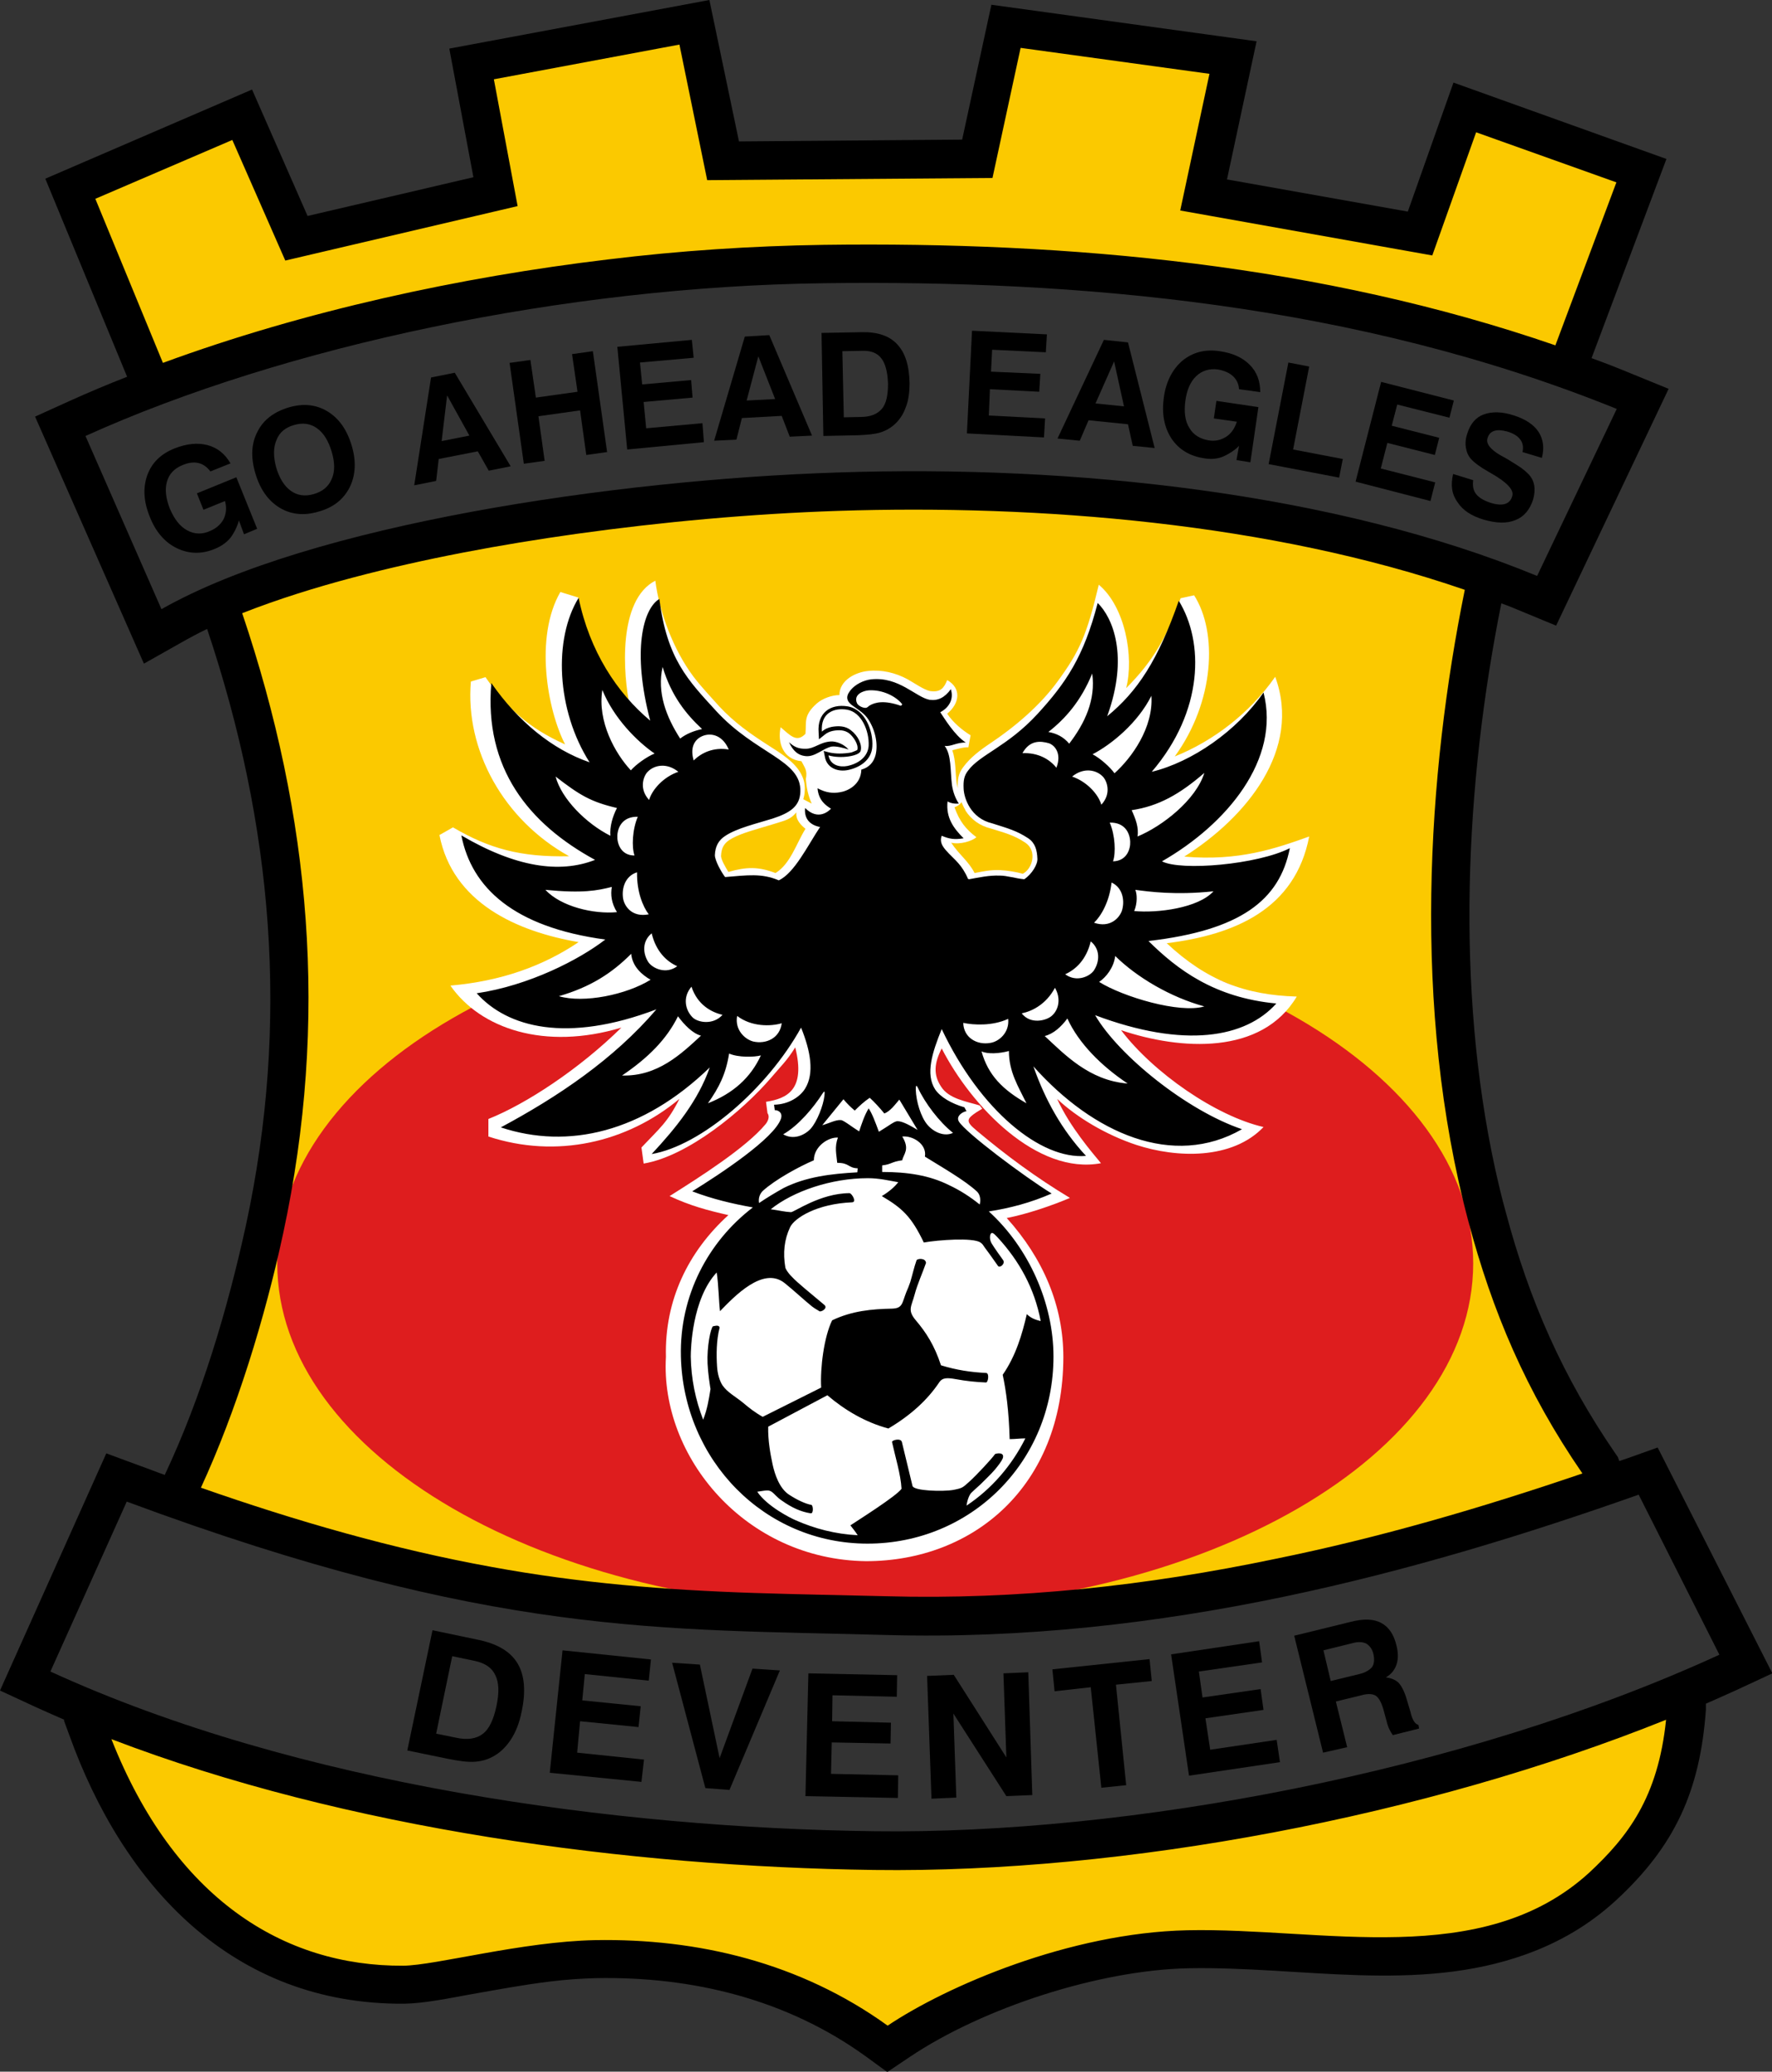 <?xml version="1.0" encoding="UTF-8"?>
<!-- Generator: Adobe Illustrator 21.0.0, SVG Export Plug-In . SVG Version: 6.00 Build 0)  -->
<svg version="1.1" id="Laag_1" xmlns="http://www.w3.org/2000/svg" xmlns:xlink="http://www.w3.org/1999/xlink" x="0px" y="0px" viewBox="0 0 485.1 566.9" style="enable-background:new 0 0 485.1 566.9;" xml:space="preserve">
<rect x="0" y="0" width="485.1" height="566.9" fill="#333333" stroke="none"/>
<style type="text/css">
	.st0{fill-rule:evenodd;clip-rule:evenodd;fill:#FBC900;}
	.st1{fill-rule:evenodd;clip-rule:evenodd;fill:#DE1D1E;}
	.st2{fill-rule:evenodd;clip-rule:evenodd;}
	.st3{fill-rule:evenodd;clip-rule:evenodd;fill:#FFFFFF;}
</style>
<path class="st0" d="M41.7,105.2l-22-53.3L66,32l14.9,33.7l55.3-12.9l-6.6-34.9l60.1-11.2l7.9,37.8l70.3-0.5l7.8-36.2l61.3,8.5  l-8,37.6l60,10.7L401.3,30l47.5,17l-18.5,49.2c-0.6,1.6-1.2,3.1-1.8,4.7C300.7,66.1,172,60.2,41.7,105.2L41.7,105.2z M406.6,158.2  c-11.2,52.2-14.3,110.5-2.9,162.8c0.9,4,1.9,8.1,2.9,12.1c6.6,24.8,16.1,46.6,30.8,67.8l0.3,0.5l2.1,5.4  c-60.4,24-121.4,32.6-189.4,34.5c-71.3,2-142.2-11-202.2-30.5l1.9-4.5l0.1-0.1c10.2-21.6,17.6-46.2,22.6-69.5  c12.6-58.5,7.3-114.8-12.4-171.1l0-0.1l0-0.1C178.4,123.9,293.4,128,406.6,158.2L406.6,158.2z M461.3,463.3l0,4l0,0.2  c-1.3,17.8-6.2,31.6-18.8,44.4c-1.3,1.4-2.7,2.7-4.1,4c-31,28.4-75.6,16.2-113.2,17.1c-5.2,0.1-10.5,0.6-15.7,1.4  c-12.5,1.9-25,5.5-36.8,10.2c-9.1,3.6-18.8,8.2-27,13.7L243,560l-2.7-2c-22.6-16.3-49.6-22.9-77.2-22.5c-4.3,0.1-8.7,0.4-13,1  c-7.6,0.9-15.1,2.3-22.7,3.7c-3.1,0.6-6.3,1.2-9.4,1.6c-2.4,0.4-5,0.7-7.4,0.7c-7,0-14-0.7-20.8-2.4C56,531.9,35.4,504,24.2,472.6  l-0.6-1.7l0.7-1.7c69,23.3,149.5,41.8,232.5,38.3C328,504.4,403.1,483,461.3,463.3L461.3,463.3z"/>
<path class="st1" d="M239.6,250.9c90.4,0,163.7,42.5,163.7,94.8c0,52.4-73.3,94.8-163.7,94.8c-90.4,0-163.7-42.5-163.7-94.8  C75.9,293.3,149.2,250.9,239.6,250.9L239.6,250.9z"/>
<path class="st2" d="M34.8,103.1L12.4,48.9L69,24.5l15.2,34.6l45.4-10.6L123,13.3L194.2,0l8.1,38.7l61.1-0.5l8-36.9l72.6,10  l-8.1,37.8l49.5,8.8l12.5-35.3l58.3,20.9L435.7,98c3.6,1.3,7.2,2.7,10.8,4.2l10.3,4.2L426,171.2l-9.2-3.8c-1.9-0.8-3.8-1.6-5.8-2.3  c-10,49.9-12.5,105.1-1.7,154.7c0.9,4,1.8,7.9,2.9,11.8c6.4,24.2,15.7,45.3,30,66.1l0.7,1l0.4,1.1c0.6-0.2,1.2-0.4,1.8-0.6l8.7-3.1  l31.4,61.8l-9.9,4.6c-2.7,1.2-5.5,2.5-8.3,3.7l0,1.3l0,0.4c-1.6,22.2-8.5,37.3-24.7,52.2c-7.2,6.6-15.4,11.4-24.6,14.7  c-29.8,10.7-61.6,3.2-92.4,3.8c-24.4,0.5-56.2,10.8-76.3,24.3l-6.1,4.1l-5.9-4.3c-21.6-15.6-47.4-21.9-73.8-21.4  c-4.1,0.1-8.3,0.4-12.4,0.9c-7.5,0.9-14.9,2.3-22.3,3.6c-5.6,1-12.2,2.4-17.9,2.5c-46.8,0.3-76.8-32.1-91.7-73.7l-1.4-3.8l0.1-0.2  c-2.7-1.2-5.5-2.4-8.1-3.6L0,462.6l29.1-64.9l9.2,3.4c2.3,0.8,4.5,1.7,6.8,2.5c10-21.2,17.2-45.3,22.2-68.2  c12.1-55.9,7.4-109.6-10.6-163.3c-2.5,1.2-4.9,2.5-7.2,3.8l-10.1,5.7L9.6,114l9.5-4.3C24.2,107.4,29.4,105.2,34.8,103.1L34.8,103.1z   M433.2,403.2c-15.5-22.5-24.7-44.5-31.2-68.9c-15.6-58.6-11.2-122.7-1-172.9c-53.1-18.3-116.7-23.4-171.6-21.6  c-23.9,0.8-48,3-71.7,6.3c-20.6,2.9-41.3,6.7-61.3,12c-9.8,2.6-20.2,5.8-30.1,9.7c18.8,55.6,23.8,111.3,11.2,169.8  c-5,23.2-12.8,48.5-22.5,69.5c26,9.1,52.6,16.8,79.7,21.7c24,4.4,47.4,6.3,71.7,7.1c12.1,0.4,24.3,0.6,36.4,0.9  c35.7,1,71.3-2.9,106.2-10.2C377.6,420.8,405.6,412.6,433.2,403.2L433.2,403.2z M456.1,470.6c-66,26.5-148.3,42-216.8,41.1  c-67.1-0.9-144.3-11.1-208.8-35.8c17.2,43.6,47.1,62.2,79.9,62c8.9-0.1,32.5-6.6,52.5-7c28-0.5,56.1,6.1,80.1,23.4  c16.1-10.8,49.8-25.4,82-26.1c36.9-0.8,80.8,11,110.1-15.8C445.5,502.7,453.9,492,456.1,470.6L456.1,470.6z M13.8,457.4  c67.6,31,154.8,42.8,225.6,43.7c69.1,0.9,160.9-16,231.3-48.3L448.6,409c-60.3,21.3-130.6,40.5-206,38.4c-61-1.7-108,0.6-207.9-36.5  L13.8,457.4L13.8,457.4z M425.8,94.5l16.7-44.6l-38.4-13.7l-12,33.7l-69-12.3l8-37.4l-51.7-7.1l-7.7,35.6l-78.1,0.6L186,12.2  l-50.8,9.5l6.5,34.7L78.1,71.3l-14.5-33L26.1,54.4l18.5,44.9C83.5,85,126.2,75.8,166.4,71c19.6-2.4,39.3-3.7,59.1-4  C293,66.1,361.7,72.4,425.8,94.5L425.8,94.5z M23.4,119.3c54.7-24.7,131.4-40.9,202.2-41.8c69.1-0.9,145.6,5.5,217,34.4l-21.8,45.7  c-55.1-22.7-126.8-30.5-191.7-28.3c-61,2-144,14.2-184.9,37.4L23.4,119.3L23.4,119.3z"/>
<path d="M65.4,142.4c-0.4,1.7-1.6,4-2.6,5.1c-1,1.1-2.3,2-4,2.7c-3.6,1.5-7.1,1.4-10.4-0.2c-3.3-1.6-5.8-4.5-7.4-8.6  c-1.7-4.2-1.9-7.9-0.7-11.3c1.2-3.4,3.7-5.9,7.5-7.4c3.3-1.3,6.3-1.6,9-0.9c2.7,0.7,4.8,2.4,6.3,5l-5.5,2.2c-0.9-1.2-2-2-3.3-2.3  c-1.3-0.3-2.8-0.1-4.4,0.6c-2.2,0.9-3.6,2.4-4.2,4.5c-0.6,2.1-0.3,4.6,0.8,7.4c1.2,2.8,2.7,4.8,4.7,5.9c2,1.1,4.1,1.2,6.3,0.2  c1.7-0.7,2.9-1.8,3.7-3.2c0.7-1.5,0.9-3.1,0.4-5l-5.9,2.4l-1.8-4.5l10.8-4.4l5.7,14.1l-3.6,1.5L65.4,142.4L65.4,142.4z"/>
<path d="M339.2,122c-1.2,1.3-3.4,2.6-4.8,3.1c-1.4,0.5-3,0.6-4.8,0.3c-3.9-0.6-6.9-2.4-8.9-5.4c-2-3.1-2.7-6.8-2.1-11.2  c0.6-4.4,2.4-7.8,5.1-10.1c2.8-2.3,6.2-3.2,10.2-2.6c3.5,0.5,6.2,1.7,8.2,3.7c2,2,2.9,4.5,2.9,7.5l-5.8-0.8  c-0.1-1.5-0.7-2.7-1.7-3.6c-1-0.9-2.4-1.5-4.1-1.8c-2.3-0.3-4.3,0.3-5.9,1.8c-1.6,1.5-2.6,3.8-3,6.8c-0.4,3-0.1,5.5,1.1,7.4  c1.1,1.9,2.9,3,5.3,3.4c1.8,0.3,3.4-0.1,4.8-1c1.4-0.9,2.3-2.3,2.9-4.1l-6.3-0.9l0.7-4.8l11.5,1.7l-2.2,15.1l-3.8-0.6L339.2,122  L339.2,122z"/>
<path d="M75.6,127.9c0.9,3,2.2,5.1,4,6.4c1.8,1.3,3.9,1.6,6.3,0.9c2.4-0.7,4-2,4.9-4.1c0.9-2,0.9-4.5,0-7.5c-0.9-3-2.2-5.1-4-6.4  c-1.8-1.3-3.9-1.6-6.3-0.9c-2.4,0.7-4,2-4.8,4.1C74.8,122.4,74.8,124.9,75.6,127.9L75.6,127.9z M69.9,129.5  c-1.3-4.4-1.1-8.2,0.6-11.4c1.6-3.2,4.5-5.4,8.5-6.6c4-1.2,7.6-0.8,10.7,1.1c3.1,1.9,5.3,5,6.6,9.4c1.3,4.4,1,8.2-0.6,11.4  c-1.7,3.3-4.5,5.5-8.5,6.6c-4,1.2-7.6,0.8-10.7-1.1C73.4,137,71.2,133.9,69.9,129.5L69.9,129.5z"/>
<path d="M122.4,108.2l-1.5,12.5l7.6-1.5L122.4,108.2L122.4,108.2z M118,103.3l6.5-1.3l15.3,25.6l-6,1.2l-3-5.3l-10.7,2.1l-0.7,6  l-6,1.2L118,103.3L118,103.3z"/>
<path d="M207.6,97.5l-3.2,12.1l7.8-0.4L207.6,97.5L207.6,97.5z M203.9,92.1l6.7-0.4l11.7,27.5l-6.1,0.3l-2.2-5.7l-10.9,0.6l-1.5,5.9  l-6.1,0.3L203.9,92.1L203.9,92.1z"/>
<path d="M305,98.9l-5.1,11.5l7.8,0.8L305,98.9L305,98.9z M302.2,93l6.6,0.7l7.3,28.9l-6-0.6l-1.3-5.9l-10.8-1.1l-2.4,5.6l-6.1-0.6  L302.2,93L302.2,93z"/>
<polygon points="143.4,126.9 139.5,99.3 145.2,98.5 146.7,108.8 158.1,107.2 156.6,96.9 162.3,96.1 166.2,123.7 160.5,124.5   158.8,112.3 147.4,113.9 149.1,126.1 143.4,126.9 "/>
<polygon points="171.7,123 169,94.9 189.4,93 189.9,97.9 175.2,99.2 175.8,105.2 189.2,104 189.6,108.8 176.2,110 176.9,117.2   192.3,115.8 192.7,121 171.7,123 "/>
<polygon points="264.7,118.6 266.1,90.5 286.6,91.5 286.3,96.4 271.6,95.7 271.3,101.7 284.8,102.3 284.5,107.2 271,106.5   270.7,113.7 286.1,114.5 285.8,119.7 264.7,118.6 "/>
<polygon points="371.1,131.8 378.1,104.5 398,109.6 396.8,114.3 382.5,110.7 381,116.5 394,119.8 392.8,124.5 379.8,121.2   378,128.2 392.9,132 391.6,137.1 371.1,131.8 "/>
<path d="M231,114.2l4.6-0.1c2.7,0,4.6-0.8,5.8-2.2c1.2-1.4,1.7-3.7,1.7-6.9c-0.1-3.1-0.7-5.5-1.8-6.9c-1.1-1.5-2.9-2.2-5.3-2.1  l-5.4,0.1L231,114.2L231,114.2z M225.4,119.3l-0.5-28.2l11-0.2c4.3-0.1,7.6,1,9.7,3.3c2.2,2.3,3.3,5.8,3.4,10.6  c0,2.6-0.3,4.9-1.1,6.8c-0.7,2-1.9,3.6-3.3,4.8c-1.1,0.9-2.4,1.6-3.8,2c-1.4,0.4-3.4,0.6-6,0.7L225.4,119.3L225.4,119.3z"/>
<polygon points="347.3,127 352.7,99.2 358.4,100.3 354,123 367.6,125.6 366.6,130.7 347.3,127 "/>
<path d="M397.8,129.7l5.5,1.7c-0.2,1.5,0,2.8,0.8,3.8c0.8,1,2.1,1.8,4,2.4c1.6,0.5,2.9,0.6,3.9,0.3c1-0.3,1.7-1,2-2.2  c0.5-1.6-1.4-3.7-5.8-6.2c-0.1,0-0.1-0.1-0.2-0.1c-0.1-0.1-0.3-0.2-0.5-0.3c-2.3-1.3-3.9-2.5-4.8-3.5c-0.8-0.9-1.2-1.9-1.4-3.1  c-0.2-1.2-0.1-2.5,0.4-3.9c0.8-2.6,2.3-4.4,4.5-5.2c2.2-0.8,5-0.8,8.3,0.3c3.1,1,5.4,2.5,6.7,4.5c1.3,2,1.6,4.4,0.9,7.1l-5.3-1.6  c0.3-1.3,0.1-2.5-0.6-3.4c-0.7-1-1.9-1.7-3.5-2.2c-1.5-0.4-2.7-0.5-3.6-0.2c-1,0.3-1.6,1-1.9,2.1c-0.4,1.4,0.8,3,3.6,4.6  c0.8,0.4,1.4,0.8,1.8,1c1.8,1.1,3.1,1.9,3.8,2.4c0.7,0.5,1.4,1.1,1.9,1.6c0.9,0.9,1.5,2,1.7,3.2c0.2,1.2,0.1,2.5-0.3,3.9  c-0.9,2.8-2.5,4.7-4.8,5.6c-2.4,1-5.2,0.9-8.7-0.1c-3.4-1-5.8-2.6-7.2-4.8C397.4,135.2,397.1,132.7,397.8,129.7L397.8,129.7z"/>
<path d="M119.4,474.4l5.4,1.1c3.1,0.7,5.6,0.3,7.3-1c1.8-1.3,3-3.9,3.8-7.6c0.8-3.7,0.7-6.5-0.3-8.5c-0.9-2-2.8-3.3-5.6-3.9  l-6.2-1.3L119.4,474.4L119.4,474.4z M111.5,479l6.9-32.9l12.9,2.7c5,1.1,8.5,3.2,10.4,6.4c1.9,3.2,2.3,7.6,1.1,13.2  c-0.6,3-1.6,5.6-3,7.7c-1.4,2.1-3.1,3.7-5.1,4.7c-1.5,0.8-3.2,1.2-4.9,1.3c-1.8,0.1-4.1-0.2-7.1-0.8L111.5,479L111.5,479z"/>
<polygon points="150.5,485.1 154,451.6 178.2,454.1 177.6,459.9 160.1,458.1 159.4,465.3 175.4,466.9 174.8,472.6 158.8,471   158,479.6 176.3,481.5 175.6,487.6 150.5,485.1 "/>
<polygon points="220.5,491.5 221.3,457.9 245.6,458.4 245.5,464.3 227.9,463.9 227.8,471 243.9,471.4 243.8,477.1 227.7,476.8   227.5,485.4 245.9,485.8 245.8,492 220.5,491.5 "/>
<polygon points="325.5,485.9 320.6,452.7 344.7,449.1 345.5,454.9 328.2,457.4 329.2,464.5 345.1,462.2 345.9,467.9 330,470.2   331.3,478.8 349.5,476.1 350.4,482.2 325.5,485.9 "/>
<polygon points="193.1,489.3 184,455 191.6,455.5 197,481.1 206,456.6 213.5,457.1 199.7,489.8 193.1,489.3 "/>
<polygon points="255,492.2 253.8,458.6 261.1,458.3 275.5,480.9 274.7,457.9 281.5,457.6 282.6,491.2 275.5,491.5 261,468.9   261.8,491.9 255,492.2 "/>
<polygon points="301.5,489.2 298.6,461.7 288.7,462.8 288.1,456.8 314.7,454 315.3,460 305.5,461 308.3,488.5 301.5,489.2 "/>
<path d="M364.3,460l7.8-1.9c1.7-0.4,2.8-1.1,3.5-1.9c0.6-0.9,0.7-2,0.4-3.5c-0.3-1.4-1-2.3-1.9-2.9c-0.9-0.5-2.2-0.6-3.7-0.2l-8.1,2  L364.3,460L364.3,460z M362.2,479.6l-7.9-32l15.5-3.8c3.5-0.9,6.3-0.8,8.3,0.3c2.1,1.1,3.5,3.2,4.2,6.2c0.5,2,0.5,3.7,0,5.2  c-0.5,1.5-1.5,2.7-2.9,3.5c1.5,0.2,2.7,0.7,3.5,1.5c0.8,0.9,1.6,2.4,2.2,4.5l1.1,3.7c0,0,0,0.1,0,0.1c0.5,1.9,1.2,3,2.1,3.2l0.2,1  l-7.2,1.8c-0.3-0.4-0.6-0.9-0.9-1.5c-0.3-0.6-0.6-1.4-0.8-2.3l-0.9-3.3c-0.6-2-1.3-3.2-2.1-3.7c-0.8-0.5-2.2-0.6-3.9-0.1l-7,1.7  l3.1,12.5L362.2,479.6L362.2,479.6z"/>
<path class="st3" d="M219.4,208.3c-5-0.5-6.6-5-5.7-9.3c2.7,2.3,4.4,4.3,6.8,1.8c0.3-3.3-0.6-5,3.1-8.3c1.6-1.4,4.2-2.3,6.2-2.3  c0-4.1,4.5-6.3,7.9-6.6c3.7-0.4,7.5,0.5,10.8,2.3c1.6,0.9,4.5,2.9,6.1,3.2c2.9,0.4,3.8-0.8,4.7-3c3.9,2.2,3.5,6.3,0,9.2  c1.6,2.4,4.1,4.5,6.4,5.9l-0.6,3.3c-1.2-0.1-3.2,0.5-4.4,0.8c1,2.8,0.8,6.2,1.2,9c0.1,0.5,0.2,0.9,0.3,1.4c-0.1-2.2,0.1-4,1.5-5.8  c1.9-2.6,4.7-4.7,7.4-6.5c6.6-4.4,13.6-10.3,18.4-16.9c6-8.2,8-12.6,11.3-26.5c7.2,6,9.7,19.7,7.5,28.3c7.6-7.6,11.4-14.5,14.9-24.6  l3.7-0.8c6.5,10.2,5.6,29.1-5.3,44.1c10.5-4.2,20.5-11.8,27.5-21.8c7.3,19.9-7.8,38.4-24.9,49.2c14.9,1.3,25-2.2,34.2-5.5  c-3.8,19.8-20.3,26.9-39,29.2c10.9,10.2,21.5,14.2,35.6,14.6c-9.6,16.1-31.8,14.7-48.1,9.2c8.8,11.6,25.9,23.5,39,26.5  c-8.6,9-23.8,8.5-34.8,4.9c-8.2-2.7-16.3-7.5-21.7-12.6c3.5,7.7,9.7,14.8,12,17.6c-17.5,3.3-35.5-15.6-43.6-31.4  c-2.1,4.1-2.3,7.2-0.2,10.4c2.1,3.4,7,4.1,10.6,5.2l0.7,0.9c-1,0.6-2.3,1.3-3.3,2.3c-1.2,1.3,0.3,2.4,1.9,3.8  c8,6.7,16.1,12.7,25.4,18.3c-4.9,2.1-12,4.5-17.3,5.5c10,11.1,15.5,24,15.5,38.1c-0.1,35.3-24.6,55.8-54,55.8  c-33.1-0.4-56.4-28.6-54.8-55.9c-0.4-15.5,6.1-28.8,17.1-38.8c-5.7-1.3-10.3-2.5-16.1-5.2c8.1-5.1,20.9-13.2,26.3-19.7  c0.8-1,1.1-2.2,0.5-3l-0.4-3.1c5.8-0.9,10.9-3.3,8-14.9c-2.3,3.7-3.8,5-6.6,8.3c-7.7,9-22.8,21.5-34.9,23.5l-0.6-4.4  c5-5.3,7.1-6.8,10.4-13.3c-14.4,12-33.7,16.4-52.3,10.3l0-4.8c10.3-4.1,24.8-13.6,36.4-25c-21,6.3-38.6,0.3-46.8-11.5  c13.8-1.2,25.3-5.3,35.1-11.9c-17-2.9-34.5-10.8-38.1-29.3l3.7-2.1c9.9,5.8,18.5,8.2,31.8,7.9c-17.9-9.9-28.5-29-26.9-47.8l4-1.2  c6,8.6,11.8,13.9,21.8,18.4c-4.9-9.5-8.4-29.4-1.3-41.7l4.9,1.5c2.4,12,5.1,21.2,14.2,30.2c-2-9.2-3.4-29.5,6.9-34.8  c1.1,8.7,5,19,10.4,26.2c2.2,2.9,4.7,5.5,7.1,8.2c4.1,4.4,8.5,7.5,13.5,10.7c3.3,2.1,7.6,4.7,9.2,8.4c0.6,1.3,0.8,2.6,0.7,4  c0,0.8-0.2,1.6-0.4,2.3l2.3,1.2c-1-2.3-1.4-4.3-1.6-6.7C221.1,210.8,220.3,210.1,219.4,208.3L219.4,208.3z M263.9,221l-0.7-1.5  c-0.3,0.5-0.8,1-1.9,1.4c1.4,3.9,3.1,6,6,8.2c-1.1,1-4.4,2.1-6.9,1.5c2.1,3.2,4.8,5.1,6.4,8.3c2.6-0.5,4.3-0.9,7-0.8  c2.1,0.1,4.4,0.5,6.2,1c2.7-1.4,4-6.3,0.7-8.5c-3.1-2.1-6-2.8-9.5-3.9c-2.9-0.7-5.3-2.4-6.9-4.9C264.2,221.4,264,221.2,263.9,221  L263.9,221z M218,222.3c-1.6,2-3.1,2.2-5.9,3.1c-1.3,0.4-2.7,0.8-4,1.2c-2.7,0.8-6.2,1.8-8.5,3.3c-1.6,1.1-2.1,2.4-2.2,4.2  c-0.1,1,1.2,3.2,2,4.5c4.9-1.4,8.2-1.5,12.9,0.3c4.1-2.5,5.7-8.1,8.2-12.1C219.3,225.8,217.8,224.4,218,222.3L218,222.3z"/>
<path class="st2" d="M258.6,204.1c1.7,0.3,3.3-1,5.8-0.9c-3.1-2-5.9-6.7-7-8.3c2.3-1.2,3.8-3.5,2.9-6.3c-1.7,2.3-3.5,3.2-5.8,2.9  c-3.8-0.7-8.4-6.4-16-5.6c-1.9,0.2-4.5,1.3-5.9,3.3c-1.1,1.5-0.9,2.8,1.1,4.1c1.2,0.9,3,1.9,4.1,3.7c1.9,3,2.6,6.7,1.9,9.6  c-0.5,1.9-1.7,3.4-3.9,4c-0.1,4.2-3.8,5.9-5.9,6.2c-1.8,0.3-3.7,0.2-6.1-1.1c0.3,3.4,2.3,4.7,3.7,5.6c-0.6,0.6-3.5,3.4-7.1-0.2  c-0.3,3,1.4,4.7,4.1,5.2c-3.4,5.1-7,12.6-11.3,14.6c-4.7-2-8.6-1.4-14.7-0.9c-1-1.3-2.8-4.5-2.8-6c0.1-2.4,1-4.1,2.9-5.3  c3.2-2.1,8.4-3.3,12.9-4.7c4.9-1.6,7.5-3.4,7.6-7.4c0.3-8.7-12.2-10.2-23.1-22.1c-7.7-8.4-13.4-14.2-15.5-30.6  c-4.5,2.7-7.5,14.3-2.5,33.3c-9.1-7.6-16.6-19-19.6-33.6c-6.9,11.2-6.1,30.7,3,45c-10.2-3.5-19.6-11.2-26.9-21.7  c-2,23.3,10.2,38.5,28.4,48.4c-9.7,3.8-21.8,2-36.6-6.7c2.8,14.3,14.3,25.1,39.4,28.5c-7.1,5.5-20.9,12.6-35.2,14.7  c8.4,9.4,24.7,13.7,49.2,4.4c-11.7,13.7-27.1,24-42.6,32.3c18.4,6.1,38.8,1.4,57.2-16.4c-3.2,9.1-9.2,16.5-15.9,23.7  c13.5-2.3,31.6-17.8,40.9-34.6c2.6,6.4,3.7,12.5,1.1,16.7c-1.3,2.1-4.3,4.3-8.5,4.4l0.2,1.5c0.5-0.1,2.3,0.4,1.7,2.3  c-1.8,5.4-16.7,15.2-24.3,19.9c5.5,2.1,11,3.4,16.6,4.4c-12.3,9.4-20.1,24.2-19.7,40.8c0.7,28.4,22.9,51.2,51.1,51.2  c28.2,0,50.9-22.3,50.9-51.2c0-14.5-6.7-29.7-17.7-39.7c5.8-0.9,11.5-2.4,17.2-4.9c-7.6-4.7-23.5-16.6-25.4-19.7  c-1-1.7,1.6-2.9,2.1-2.8L264,303c-3.5-1-6.6-2.8-8-4.9c-2.7-4.2-0.8-10.1,1.8-16.5c10.5,22.2,27.1,35.8,39.5,34.7  c-6.7-7.2-11.2-15.4-14.4-24.5c16.4,18.4,38.3,28,57.1,17.2c-15.1-5.1-33.8-20.2-40.2-31.2c24.5,9.2,41.2,6.2,49.6-3.2  c-17-1.6-27.1-9.3-35-17.1c25.1-2.9,35.9-11.1,38.7-25.4c-8.9,4.5-29.8,6.3-35,3.6c17.8-10.2,32.5-27.9,27.8-46.2  c-7.3,10.5-19.5,19-30.6,21.7c14.3-16.7,14.3-35.6,7.4-46.8c-5.7,16.3-11.3,24.8-19.6,31.6c6-16.5,1.5-27-2.6-31  c-3.8,14.7-8.7,21.9-16.5,30.4c-8.2,8.9-15.8,11.1-19,15.5c-1.1,1.4-1.3,2.8-1.2,4.9c0.1,2.6,1.9,8.1,7.8,9.5c4.4,1.4,6.7,2,9.9,4.1  c1.9,1.3,2.4,3.2,2.5,5.6c0.1,1.5-1.5,4.2-3.6,5.6c-2.3-0.2-4.7-1-6.7-1c-3-0.1-5.6,0.5-8.4,1c-0.1,0-0.2-0.1-0.3-0.1  c-1.6-3.8-3.7-5.3-5.2-6.9c-1.2-1.3-2.8-2.8-2-4.9c2.1,0.9,3.5,1.1,6,0.7c-2.7-2.7-4.9-5.6-4.4-10.1c0.8,0.5,2,0.7,3.1,0.6  c-0.9-1.3-1.6-3.1-1.9-5.1C260.1,210.7,260.5,206.6,258.6,204.1L258.6,204.1z M246.5,193.1c0.2,0.1,0.6-0.3,0.4-0.5  c-1.6-2-5.2-3.9-9-3.7c-1.7,0.1-4.3,1.2-3.3,3.5c0.3,0.7,1.5,1.3,2.3,1.3c0.5,0,0.7-0.3,1.1-0.6  C239.6,192.1,242.2,191.6,246.5,193.1L246.5,193.1z M207.8,329.2c-0.2-1,0-2.3,1-3.3c3.4-3.1,9.8-6.6,14-8.4c0-3.8,4-6.4,6.6-6.2  c-1,2.6-0.4,4.6-0.2,6.9c3.4,0,2.9,1.4,5.6,1.5l-0.1,1.1c-7.2,0.4-14,1.2-20.2,4.3C212.2,326.4,210,327.7,207.8,329.2L207.8,329.2z   M241.5,320.7l0-1.8c2.6-0.3,2.5-1,5.5-1.4c0.3-1.7,2.2-2.9,0-6.5c2.9-0.3,6.8,2.1,6.2,5.5c4.5,2.8,11,6.5,14.3,9.6  c0.9,0.9,1,2.4,0.7,3.5c-2.6-2.1-5.4-3.9-8.4-5.3C254.4,321.6,248.4,320.7,241.5,320.7L241.5,320.7z M250.4,354.2  c0.7-2.7,2.2-6,3.1-8.6c-0.1-1.5-2.5-1.2-2.6-0.7c-0.7,2-1.1,3.9-1.7,5.9c-0.3,0.9-0.7,1.9-1.1,2.8c-1.2,3.1-1,4.4-3.9,4.5  c-5.5,0.1-11,0.6-16.4,3.2c-2.2,4.5-3.3,12.9-3,18.4l-16,8c-2-1.1-3.8-2.5-5.2-3.7c-2.3-1.9-4.4-2.9-5.8-4.9  c-0.8-1.2-1.4-3.2-1.5-5.2c-0.2-3.1-0.2-7.2,0.7-10.6c-0.2-1-1.7-0.3-1.8-0.4c-0.7,0.6-1.7,5.7-1.5,10.2c0.1,2.5,0.6,5.8,0.8,7  c-0.5,3.2-0.9,5.5-2,8.4c-2.1-5.4-3.3-11.2-3.4-17.3c0-1.9,0.3-15.7,7.1-23c0.5,3.1,0.6,8.2,0.9,10.6c3.9-4,11.8-12.4,17.7-7.7  c2.5,2,5.5,4.8,7.5,6.4c0.9,0.7,1.6,1,2,1.3c0.5,0.3,2.4-0.8,1.4-1.7c-4.4-3.7-7.3-6-8.9-7.7c-1.3-1.3-1.7-2.2-1.8-2.5  c-0.7-4.1-0.3-7.7,1.3-11.1c1.2-2.5,7.3-6.4,17-6.8c1.3-0.1-0.1-2.4-0.7-2.5c-8.1,0-15.3,5.3-16.1,5.2c-1.8-0.1-3.3-0.5-5.5-0.8  c6.1-4.9,16.5-8.5,26.6-8.5c3,0,5.5,0.6,8.3,1.1c-1,1.3-2.5,2.6-4.5,3.8c5.6,3.3,8.1,5.6,11.5,12.7c3.9-0.7,13.5-1.4,15.5,0  c0.6,0.4,0.8,0.8,1.2,1.4c1.3,1.7,3.3,4.6,3.6,5c0.5,0.7,2.1-0.6,1.4-1.6c-0.8-1.1-2.3-3.2-3.1-4.5c-0.7-1.1-0.6-2.7,0-2.9  c0.4-0.1,0.9,0.5,1.6,1.2c5.9,6.4,10.1,13.9,11.8,22.9c-1.2-0.3-2.6-0.7-3.8-1.9c-1.3,5.6-3,11.4-6.6,16.6c0.9,4.2,1.7,9.9,1.9,17.6  c1.5,0,2.8-0.2,4.3-0.2c-3.7,7.4-9.2,13.8-16.1,18.4c0.2-1.6,0.8-3,1.3-3.5c0.4-0.4,1.5-1.4,2.5-2.3c1.3-1.3,2.9-2.8,4-4.1  c0.9-1.1,1.7-2.1,2.1-3c0.7-2-2.1-1.3-2.1-1.2c-0.9,1.3-5,5.7-7.1,7.6c-1.8,1.6-1.8,1.7-4.3,2.2c-2.8,0.5-10.9,0.3-11.2-1.1l-2.9-12  c-0.3-1.2-2.8-0.5-2.7,0c0.9,4.1,2.4,8.9,2.6,12.8c-1.4,2-11.9,8.6-14,10c0.6,0.8,1.3,1.6,2,2.7c-6.1-0.3-11.8-1.8-17-4.1  c-1.4-0.6-7.8-3.8-10.5-7.8c2.7-0.4,3.2-0.6,4.2,0.2c0.4,0.3,1.4,1.5,2.5,2.2c2.8,2,5.3,3.1,7.9,3.5c0.9,0.2,0.7-2.3,0.2-2.3  c-1.6-0.3-3.8-1.3-6.1-2.8c-2.6-1.7-3.9-5.5-4.5-8.3c-0.6-2.8-1.3-6.6-1.2-10.3l16.2-8.6c4.8,4.1,10.4,7.4,16.7,9.1  c6.4-3.8,10.8-8,13.9-12.6c0.9-1.4,2.3-1.3,4.6-0.9c2.7,0.5,5.5,0.8,8.2,0.9c0.6,0.1,1-2.5,0.1-2.6c-4.2-0.2-8.2-0.8-12.4-2.1  c-1.8-5.5-4.1-9-6.8-12.2C248.3,358.5,249.5,357.6,250.4,354.2L250.4,354.2z M225.1,307.9l5.8-7.1c0.9,1.1,2,2.2,3.1,3.1  c1.3-1.3,2.6-2.5,4.1-3.5c1.3,1.2,2.7,2.7,4,4.3c1.7-0.7,2.8-2.3,4.1-3.8l5,8.3c-1.7-1-4-2.4-5.5-2.4c-0.9,0-2.4,1.3-5.1,2.9  c-1-2.7-1.8-4.9-2.8-6.4c-1.2,2-1.9,4.2-2.6,6.3c-1.8-1.1-4.3-3.1-5-3.1C228.7,306.4,227,307.4,225.1,307.9L225.1,307.9z   M251.3,297.7c-0.5-1-0.6-0.6-0.6,0.5c0.1,3.2,1.4,7.5,3.2,9.6c1.8,2.1,4.7,3.3,7,2.2C257.1,307,253.2,301.8,251.3,297.7  L251.3,297.7z M225.2,299.2c0.6-0.9,0.6-0.5,0.5,0.6c-0.3,2.7-2,7.1-3.8,9.1c-1.7,1.8-4.7,3.1-7.5,1.5  C218.6,308,222.7,303.1,225.2,299.2L225.2,299.2z M263.7,279.9c2.8,0.6,8,0.9,12.3-1.1c0.4,3.8-2.6,6.3-5,6.6  C267.5,286,263.8,284,263.7,279.9L263.7,279.9z M279.7,277.3c2.9-0.6,6.7-2.5,9.1-7c1.6,2.7,1.2,5.9-0.9,7.7  C286.4,279.3,282.1,280.4,279.7,277.3L279.7,277.3z M291.6,266.6c2.9-1.3,5.8-4,7-9c2.7,2.2,2.4,5.6,0.9,7.9  C298.4,267.2,294.7,268.9,291.6,266.6L291.6,266.6z M299.5,252.5c1.9-1.8,4.2-5.7,4.8-11c3.1,1.4,3.7,5.1,2.8,7.8  C306.4,251.2,303.9,254,299.5,252.5L299.5,252.5z M304.7,235.7c0.8-2.3,0.6-7.1-0.9-10.6c4.1-0.1,5.5,2.8,5.6,5.2  C309.5,232.3,308.5,235.6,304.7,235.7L304.7,235.7z M301.5,220.2c-0.8-2.8-3.9-6.3-8-7.7c3.2-2.6,6.6-1.8,8.3-0.1  C303,213.5,304.4,217.1,301.5,220.2L301.5,220.2z M289.2,210.1c-1.8-2.3-5-4.2-9.3-4c2-3.6,4.9-3.4,7.3-2.7  C288.8,204,290.7,206.2,289.2,210.1L289.2,210.1z M299.1,206.4c2.1,1.1,4.8,3.5,6,5.2c4.7-4.2,10.7-12.5,10.1-21.2  C311.5,197.8,304.3,203.7,299.1,206.4L299.1,206.4z M276.2,287.6c-2.6,0.7-5.8,0.9-7.5,0.1c1.8,6.5,5.8,10.5,12.3,14.2  C278.7,297.2,276.2,293.3,276.2,287.6L276.2,287.6z M292.2,278.7c-1.7,2.3-3.8,4.2-6.2,4.8c5.4,5,12.2,12.2,22.7,13  C301.5,291.7,295.3,285.5,292.2,278.7L292.2,278.7z M305.3,261.6c-0.4,3.2-2.5,5.8-4.4,7.1c6.6,4.1,22,8.7,28.8,6.7  C320.5,272.9,311.3,267.5,305.3,261.6L305.3,261.6z M310.8,243.5c0.5,1.2,0.6,3.6-0.3,5.8c6.4,0.6,17.5-0.8,21.7-5.4  C321.8,245,314.6,244,310.8,243.5L310.8,243.5z M309.8,221.7c1.1,2.4,2,4.8,1.6,7.2c6.8-2.8,16-10,18.3-17.4  C323,217.3,317.2,220.6,309.8,221.7L309.8,221.7z M287,200.3c2.3,0.4,4.2,1.4,5.7,3.2c4.3-5.6,7.3-12,6.3-19.2  C295.9,191.9,291.6,196.7,287,200.3L287,200.3z M214,280c-3,0.9-8.3,1-12.2-2c-0.7,3.8,2.1,6.4,4.4,7  C209.7,285.8,213.5,284.1,214,280L214,280z M197.8,277.7c-3.1-0.7-6.9-2.8-8.5-7.7c-2.5,2.9-1.7,6.4,0.3,8.4  C191,279.8,195.2,280.6,197.8,277.7L197.8,277.7z M185.4,264.4c-2.9-1.3-5.8-4-7-9c-2.7,2.2-2.4,5.6-0.9,7.9  C178.7,265,182.3,266.7,185.4,264.4L185.4,264.4z M177.6,250.2c-1.6-2.1-3.3-6.2-3.2-11.5c-3.3,1-4.3,4.5-3.8,7.3  C171,248,173,251.1,177.6,250.2L177.6,250.2z M173.7,234.1c-0.8-2.3-0.6-7.1,0.9-10.6c-4.1-0.1-5.5,2.8-5.6,5.2  C168.9,230.7,169.9,234.1,173.7,234.1L173.7,234.1z M177.7,218.9c0.8-2.8,3.9-6.3,8-7.7c-3.2-2.6-6.6-1.8-8.3-0.1  C176.2,212.2,174.8,215.8,177.7,218.9L177.7,218.9z M189.9,208.1c2.1-2.1,5.4-3.7,9.6-3c-1.6-3.8-4.6-4.6-6.9-3.8  C190.6,202,188.7,204,189.9,208.1L189.9,208.1z M179.2,206.2c-2.2,0.9-5.1,3-6.5,4.6c-4.3-4.6-9.2-13.4-7.8-22  C168,196.5,174.4,202.9,179.2,206.2L179.2,206.2z M199.6,288.3c2.5,1.1,6.9,1,8.7,0.5c-2.8,6.1-7.6,10.4-14.5,13.1  C196.9,297.5,198.7,293.9,199.6,288.3L199.6,288.3z M185.6,278.1c1.7,2.3,4,4.7,6.3,5.3c-5.4,5-11.9,11.2-21.6,10.9  C177.4,289.5,182.5,284.4,185.6,278.1L185.6,278.1z M172.8,261c0.3,3.5,3,5.8,5.3,7.1c-6.6,4.1-18.3,6.5-25.1,4.5  C161.6,270.1,167.4,266.4,172.8,261L172.8,261z M167.5,242.7c-0.4,2.1-0.1,4.5,1.4,6.9c-6.4,0.6-15.3-1.5-19.6-6.1  C159.6,244.5,163.5,243.7,167.5,242.7L167.5,242.7z M168.9,221.1c-1.2,2.3-2,5.1-1.8,7.6c-6.6-3.3-13.4-10.1-15-16.2  C158.6,217.5,161.6,219.4,168.9,221.1L168.9,221.1z M192.2,199.5c-2.3,0.5-4.3,1.3-6,2.6c-3.8-5.9-6.4-12.6-4.8-19.6  C183.8,190.5,187.9,195.5,192.2,199.5L192.2,199.5z"/>
<path class="st2" d="M234.7,205.2c0.4-1.5-1.1-3.6-2.2-4.5c-1.3-1-2.9-1-4.5-0.7c-0.9,0.2-1.6,0.5-2.3,1.1l-1.5,1.2l-0.1-1.9  c-0.4-5.2,3.1-7.9,8-7.1c4.7,0.8,7,6.7,6.7,11c-0.2,3.6-3.3,5.7-6.6,6.4c-2.8,0.6-5.9-0.5-6.4-3.7l-0.3-1.5l1.5,0.4  c0.9,0.2,1.9,0.3,2.8,0.3c1.1,0,2.2-0.1,3.3-0.3C233.5,205.7,234.5,205.4,234.7,205.2L234.7,205.2z M235.6,205.5  c-0.4,1.4-5.5,2.2-8.8,1.2c0.5,2.8,3.2,3.3,5.2,2.9c3.3-0.7,5.6-2.7,5.8-5.5c0.2-4-1.9-9.2-5.9-9.9c-3.6-0.6-7.3,0.9-6.9,6  c0.9-0.8,1.8-1.1,2.7-1.3c1.8-0.3,3.7-0.3,5.2,0.9C234.9,201.3,236.1,203.8,235.6,205.5L235.6,205.5z"/>
<path class="st2" d="M232.3,205.1c-1.3-1.5-3.4-2.3-4.9-2.2c-3,0.2-4.4,2-6.9,2c-1.8,0-3-0.4-4.5-1.8c1.1,2.4,2.5,3.6,4.5,3.8  c2.6,0.3,4.6-2,7.1-2.6C228.9,204.1,231.1,204.7,232.3,205.1L232.3,205.1z"/>
</svg>